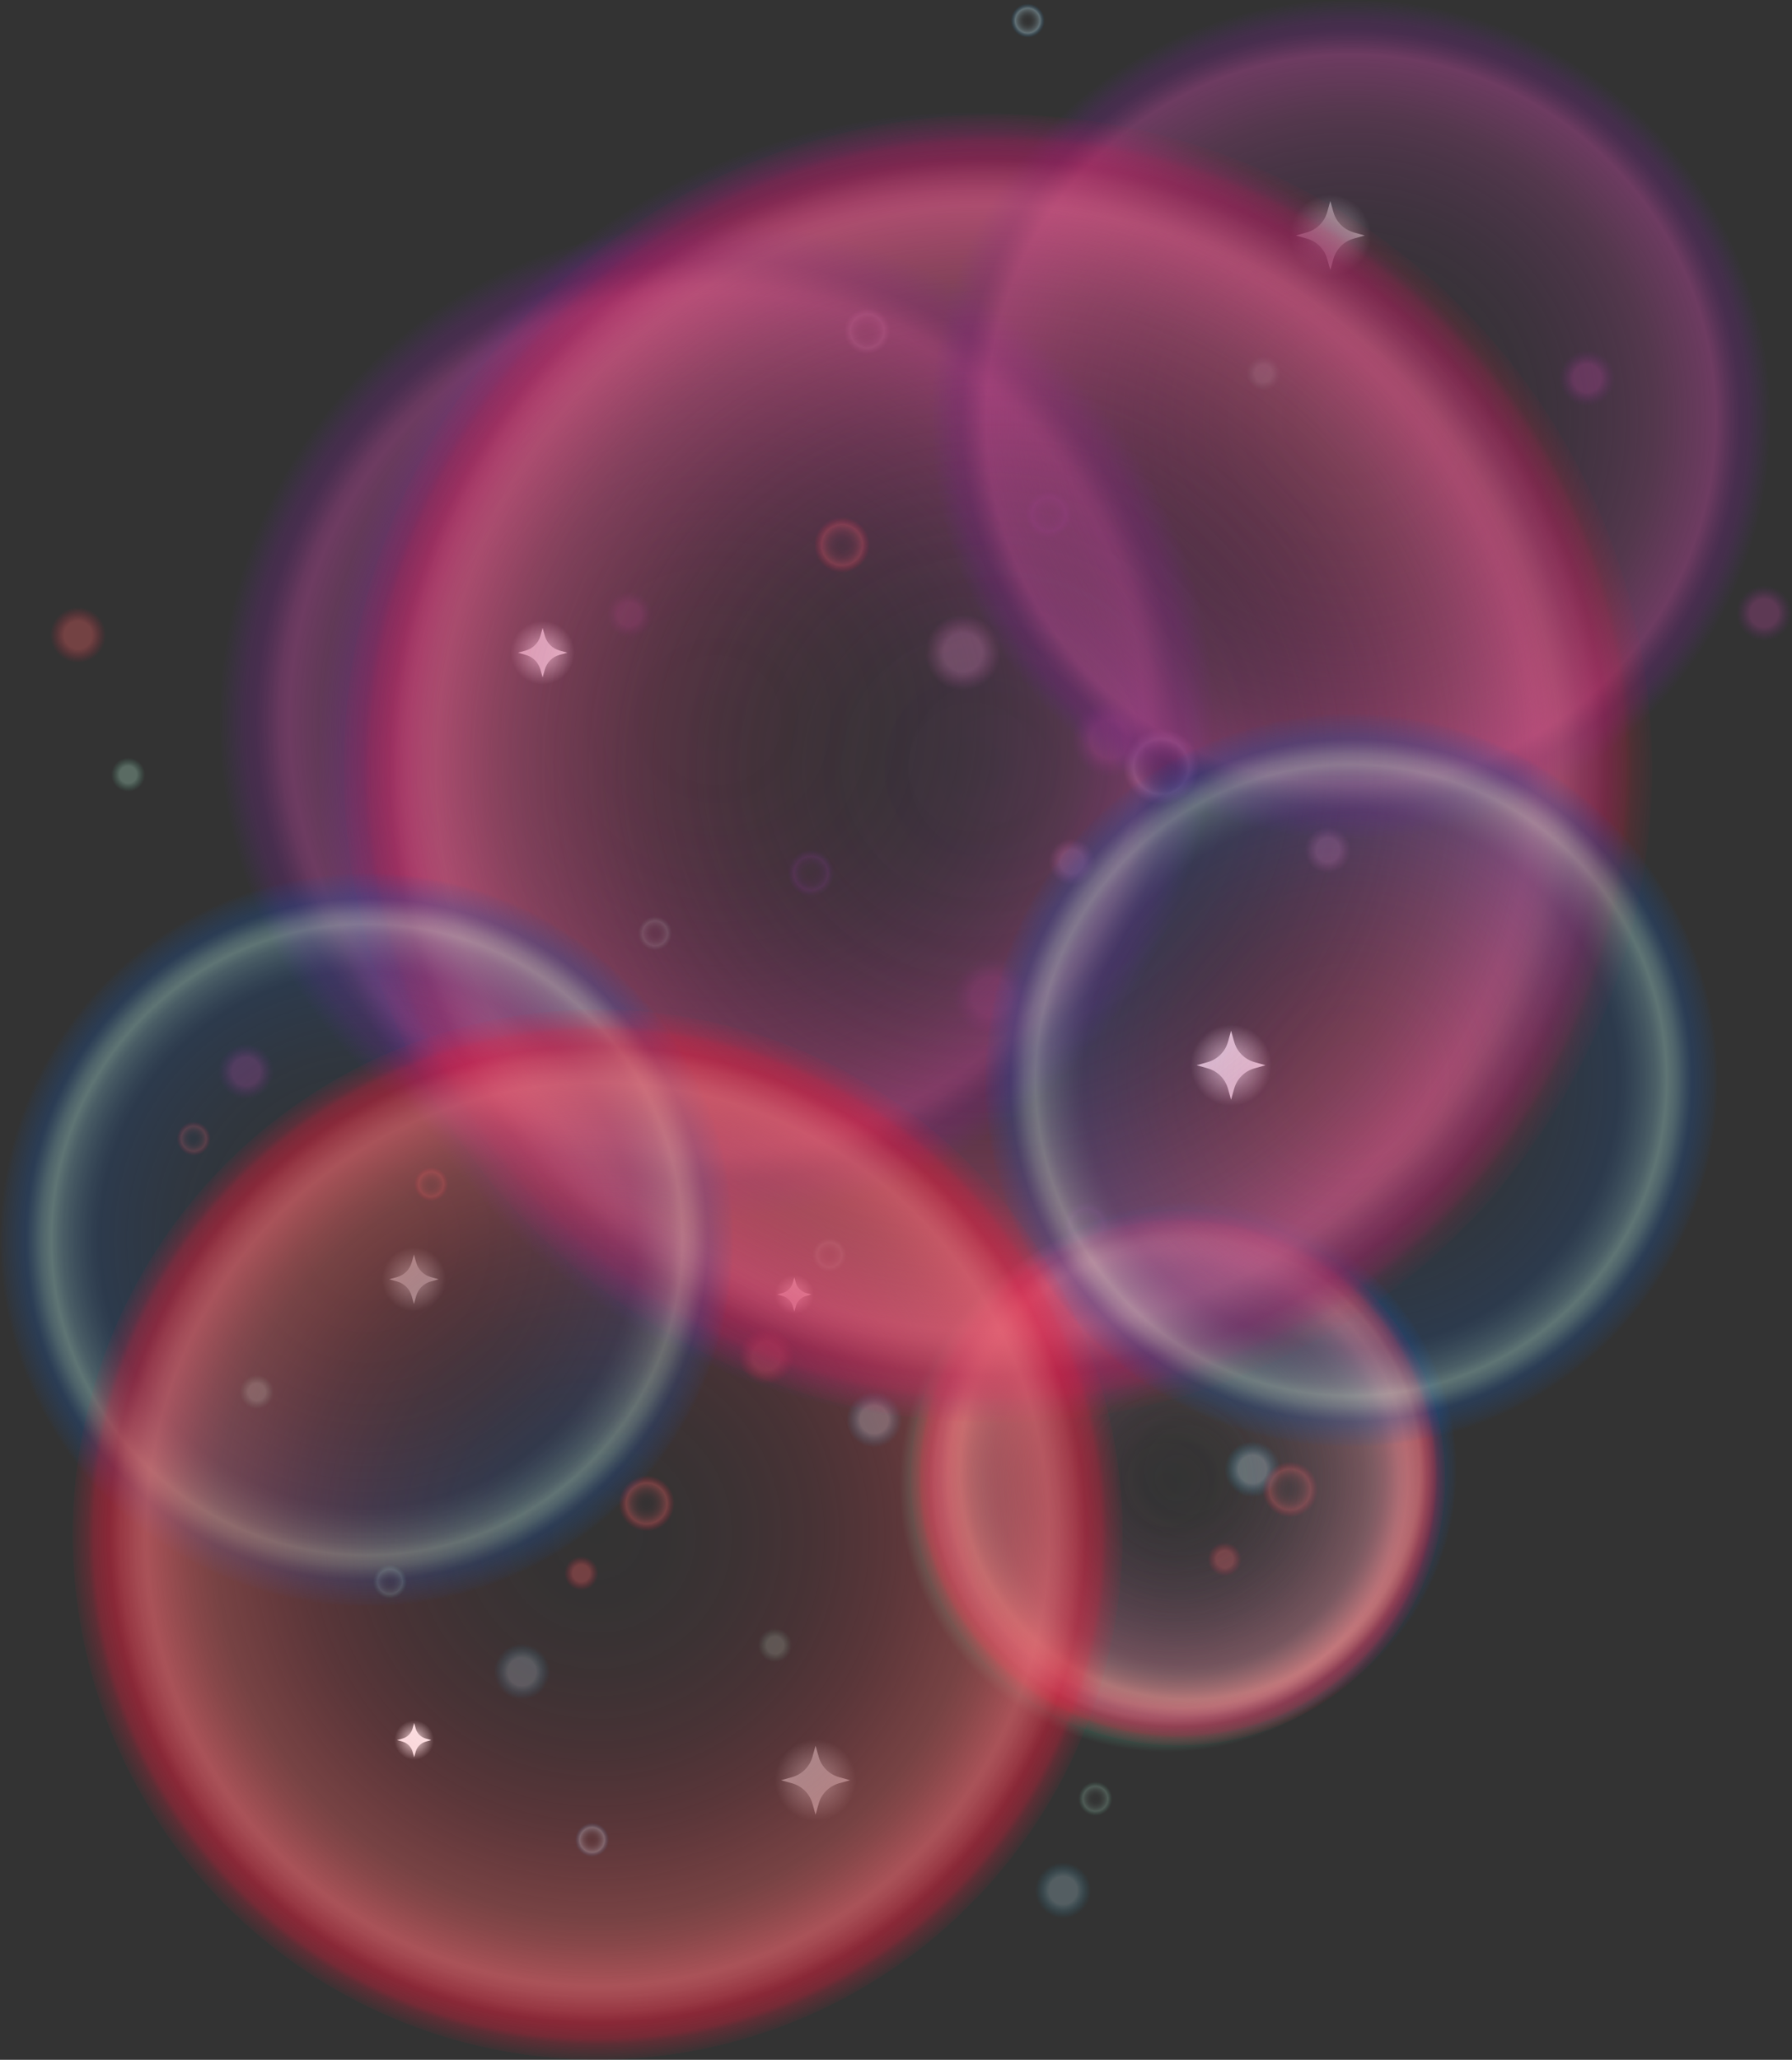<?xml version="1.0" encoding="UTF-8"?><svg id="Ebene_2" xmlns="http://www.w3.org/2000/svg" xmlns:xlink="http://www.w3.org/1999/xlink" viewBox="0 0 3268.92 3756.33"><rect x="0" y="0" width="3268.92" height="3756.33" fill="#333333" stroke="none"/><defs><style>.cls-1{fill:url(#Unbenannter_Verlauf_81-3);}.cls-1,.cls-2,.cls-3,.cls-4,.cls-5,.cls-6,.cls-7,.cls-8,.cls-9,.cls-10,.cls-11,.cls-12,.cls-13,.cls-14,.cls-15,.cls-16{opacity:.25;}.cls-2{fill:url(#Unbenannter_Verlauf_81-2);}.cls-3{fill:url(#Unbenannter_Verlauf_72-2);}.cls-4{fill:url(#Unbenannter_Verlauf_57-3);}.cls-5{fill:url(#Unbenannter_Verlauf_57-2);}.cls-17{fill:url(#Unbenannter_Verlauf_14-4);}.cls-18{fill:url(#Unbenannter_Verlauf_14-2);}.cls-19{fill:url(#Unbenannter_Verlauf_14-3);}.cls-20{fill:url(#Unbenannter_Verlauf_14-5);}.cls-21{fill:url(#Unbenannter_Verlauf_14-6);}.cls-22{fill:url(#Unbenannter_Verlauf_14-7);}.cls-23{fill:url(#Unbenannter_Verlauf_87-3);}.cls-23,.cls-24,.cls-25,.cls-26,.cls-27,.cls-28,.cls-29,.cls-30,.cls-31,.cls-32,.cls-33,.cls-34,.cls-35,.cls-36,.cls-37,.cls-38,.cls-39,.cls-40,.cls-41,.cls-42,.cls-43{opacity:.35;}.cls-24{fill:url(#Unbenannter_Verlauf_87-2);}.cls-25{fill:url(#Unbenannter_Verlauf_34-3);}.cls-26{fill:url(#Unbenannter_Verlauf_34-2);}.cls-6{fill:url(#Unbenannter_Verlauf_57);}.cls-27{fill:url(#Unbenannter_Verlauf_34);}.cls-28{fill:url(#Unbenannter_Verlauf_81);}.cls-29{fill:url(#Unbenannter_Verlauf_87);}.cls-30{fill:url(#Unbenannter_Verlauf_72);}.cls-44{fill:url(#Unbenannter_Verlauf_24-2);}.cls-44,.cls-45{opacity:.6;}.cls-46{fill:url(#Unbenannter_Verlauf_18);}.cls-46,.cls-47,.cls-48,.cls-49,.cls-50,.cls-51{opacity:.5;}.cls-52{fill:url(#Unbenannter_Verlauf_24);}.cls-52,.cls-53,.cls-54{opacity:.8;}.cls-55{fill:#fff;}.cls-53{fill:url(#Unbenannter_Verlauf_7);}.cls-56{fill:url(#Unbenannter_Verlauf_14);}.cls-48{fill:url(#Unbenannter_Verlauf_493);}.cls-49{fill:url(#Unbenannter_Verlauf_481);}.cls-54{fill:url(#Unbenannter_Verlauf_7-2);}.cls-45{fill:url(#Unbenannter_Verlauf_116);}.cls-7{fill:url(#Unbenannter_Verlauf_361);}.cls-31{fill:url(#Unbenannter_Verlauf_350);}.cls-32{fill:url(#Unbenannter_Verlauf_578);}.cls-33{fill:url(#Unbenannter_Verlauf_547);}.cls-34{fill:url(#Unbenannter_Verlauf_571);}.cls-35{fill:url(#Unbenannter_Verlauf_553);}.cls-8{fill:url(#Unbenannter_Verlauf_361-4);}.cls-9{fill:url(#Unbenannter_Verlauf_361-2);}.cls-10{fill:url(#Unbenannter_Verlauf_361-3);}.cls-11{fill:url(#Unbenannter_Verlauf_350-4);}.cls-12{fill:url(#Unbenannter_Verlauf_350-2);}.cls-13{fill:url(#Unbenannter_Verlauf_553-4);}.cls-14{fill:url(#Unbenannter_Verlauf_553-2);}.cls-15{fill:url(#Unbenannter_Verlauf_571-2);}.cls-16{fill:url(#Unbenannter_Verlauf_571-3);}.cls-36{fill:url(#Unbenannter_Verlauf_350-3);}.cls-37{fill:url(#Unbenannter_Verlauf_547-3);}.cls-38{fill:url(#Unbenannter_Verlauf_547-4);}.cls-39{fill:url(#Unbenannter_Verlauf_547-2);}.cls-40{fill:url(#Unbenannter_Verlauf_571-4);}.cls-41{fill:url(#Unbenannter_Verlauf_578-2);}.cls-42{fill:url(#Unbenannter_Verlauf_553-5);}.cls-43{fill:url(#Unbenannter_Verlauf_553-3);}.cls-50{fill:url(#Unbenannter_Verlauf_493-2);}.cls-51{fill:url(#Unbenannter_Verlauf_493-3);}</style><radialGradient id="Unbenannter_Verlauf_547" cx="1398.17" cy="2473.24" fx="1398.17" fy="2473.24" r="50.82" gradientUnits="userSpaceOnUse"><stop offset=".5" stop-color="#eb5d60"/><stop offset=".82" stop-color="#e73348" stop-opacity=".37"/><stop offset="1" stop-color="#e51c3b" stop-opacity="0"/></radialGradient><radialGradient id="Unbenannter_Verlauf_571" cx="1594.67" cy="2588.84" fx="1594.67" fy="2588.84" r="50.82" gradientUnits="userSpaceOnUse"><stop offset=".5" stop-color="#b8e1ee"/><stop offset=".73" stop-color="#63c8eb" stop-opacity=".54"/><stop offset="1" stop-color="#00abe9" stop-opacity="0"/></radialGradient><radialGradient id="Unbenannter_Verlauf_553" cx="1179.65" cy="2741.66" fx="1179.65" fy="2741.66" r="50.82" gradientUnits="userSpaceOnUse"><stop offset="0" stop-color="#eb5d60" stop-opacity="0"/><stop offset=".12" stop-color="#eb5d60" stop-opacity=".01"/><stop offset=".22" stop-color="#eb5d60" stop-opacity=".06"/><stop offset=".31" stop-color="#eb5d60" stop-opacity=".13"/><stop offset=".39" stop-color="#eb5d60" stop-opacity=".23"/><stop offset=".48" stop-color="#eb5d60" stop-opacity=".36"/><stop offset=".56" stop-color="#eb5d60" stop-opacity=".53"/><stop offset=".63" stop-color="#eb5d60" stop-opacity=".72"/><stop offset=".71" stop-color="#eb5d60" stop-opacity=".93"/><stop offset=".73" stop-color="#eb5d60"/><stop offset=".9" stop-color="#e73348" stop-opacity=".37"/><stop offset="1" stop-color="#e51c3b" stop-opacity="0"/></radialGradient><radialGradient id="Unbenannter_Verlauf_571-2" cx="952.16" cy="3048.54" fx="952.16" fy="3048.54" xlink:href="#Unbenannter_Verlauf_571"/><radialGradient id="Unbenannter_Verlauf_361" cx="711.33" cy="2884.25" fx="711.33" fy="2884.25" r="31.02" gradientUnits="userSpaceOnUse"><stop offset="0" stop-color="#a3d3bd" stop-opacity="0"/><stop offset=".13" stop-color="#a3d3bd" stop-opacity=".02"/><stop offset=".23" stop-color="#a3d3bd" stop-opacity=".06"/><stop offset=".32" stop-color="#a3d3bd" stop-opacity=".14"/><stop offset=".41" stop-color="#a3d3bd" stop-opacity=".26"/><stop offset=".5" stop-color="#a3d3bd" stop-opacity=".4"/><stop offset=".58" stop-color="#a3d3bd" stop-opacity=".58"/><stop offset=".66" stop-color="#a3d3bd" stop-opacity=".79"/><stop offset=".73" stop-color="#a3d3bd"/><stop offset=".92" stop-color="#6fc09e" stop-opacity=".29"/><stop offset="1" stop-color="#5ab992" stop-opacity="0"/></radialGradient><radialGradient id="Unbenannter_Verlauf_361-2" cx="1512.99" cy="2288.58" fx="1512.99" fy="2288.58" r="31.02" xlink:href="#Unbenannter_Verlauf_361"/><radialGradient id="Unbenannter_Verlauf_547-2" cx="1060.38" cy="2869.06" fx="1060.38" fy="2869.06" r="31.02" xlink:href="#Unbenannter_Verlauf_547"/><radialGradient id="Unbenannter_Verlauf_350" cx="468.52" cy="2538.38" fx="468.52" fy="2538.38" r="31.02" gradientUnits="userSpaceOnUse"><stop offset=".5" stop-color="#a3d3bd"/><stop offset=".86" stop-color="#6fc09e" stop-opacity=".29"/><stop offset="1" stop-color="#5ab992" stop-opacity="0"/></radialGradient><radialGradient id="Unbenannter_Verlauf_553-2" cx="786.5" cy="2159.47" fx="786.5" fy="2159.47" r="31.02" xlink:href="#Unbenannter_Verlauf_553"/><radialGradient id="Unbenannter_Verlauf_578" cx="1080.01" cy="3355.18" fx="1080.01" fy="3355.18" r="31.02" gradientUnits="userSpaceOnUse"><stop offset="0" stop-color="#b8e1ee" stop-opacity="0"/><stop offset=".12" stop-color="#b8e1ee" stop-opacity=".01"/><stop offset=".22" stop-color="#b8e1ee" stop-opacity=".06"/><stop offset=".31" stop-color="#b8e1ee" stop-opacity=".13"/><stop offset=".39" stop-color="#b8e1ee" stop-opacity=".23"/><stop offset=".47" stop-color="#b8e1ee" stop-opacity=".36"/><stop offset=".55" stop-color="#b8e1ee" stop-opacity=".52"/><stop offset=".63" stop-color="#b8e1ee" stop-opacity=".71"/><stop offset=".7" stop-color="#b8e1ee" stop-opacity=".92"/><stop offset=".73" stop-color="#b8e1ee"/><stop offset=".9" stop-color="#4d9fd0" stop-opacity=".37"/><stop offset="1" stop-color="#0d79bf" stop-opacity="0"/></radialGradient><radialGradient id="Unbenannter_Verlauf_350-2" cx="1413.8" cy="3000.3" fx="1413.8" fy="3000.3" r="31.02" xlink:href="#Unbenannter_Verlauf_350"/><radialGradient id="Unbenannter_Verlauf_14" cx="755.1" cy="2332.89" fx="755.1" fy="2332.89" r="58.28" gradientUnits="userSpaceOnUse"><stop offset="0" stop-color="#fcea0d"/><stop offset="0" stop-color="#fff" stop-opacity=".94"/><stop offset="1" stop-color="#fff" stop-opacity="0"/></radialGradient><radialGradient id="Unbenannter_Verlauf_14-2" cx="1448.99" cy="2360.64" fx="1448.99" fy="2360.64" r="36.03" xlink:href="#Unbenannter_Verlauf_14"/><radialGradient id="Unbenannter_Verlauf_14-3" cx="755.48" cy="3173.28" fx="755.48" fy="3173.28" r="36.03" xlink:href="#Unbenannter_Verlauf_14"/><radialGradient id="Unbenannter_Verlauf_14-4" cx="1487.72" cy="3246.43" fx="1487.72" fy="3246.43" r="73.92" xlink:href="#Unbenannter_Verlauf_14"/><radialGradient id="Unbenannter_Verlauf_547-3" cx="142.41" cy="1158.09" fx="142.41" fy="1158.09" xlink:href="#Unbenannter_Verlauf_547"/><radialGradient id="Unbenannter_Verlauf_553-3" cx="1536.02" cy="993.78" fx="1536.02" fy="993.78" r="50.82" xlink:href="#Unbenannter_Verlauf_553"/><radialGradient id="Unbenannter_Verlauf_571-3" cx="1939.23" cy="3447.33" fx="1939.23" fy="3447.33" xlink:href="#Unbenannter_Verlauf_571"/><radialGradient id="Unbenannter_Verlauf_34" cx="3218.1" cy="1118.13" fx="3218.1" fy="1118.13" r="50.82" gradientUnits="userSpaceOnUse"><stop offset=".5" stop-color="#ac4492"/><stop offset=".82" stop-color="#833084" stop-opacity=".38"/><stop offset="1" stop-color="#6b247d" stop-opacity="0"/></radialGradient><radialGradient id="Unbenannter_Verlauf_34-2" cx="2895.19" cy="689.75" fx="2895.19" fy="689.75" xlink:href="#Unbenannter_Verlauf_34"/><radialGradient id="Unbenannter_Verlauf_361-3" cx="1998.2" cy="3280.21" fx="1998.2" fy="3280.21" xlink:href="#Unbenannter_Verlauf_361"/><radialGradient id="Unbenannter_Verlauf_361-4" cx="1194.97" cy="1702.02" fx="1194.97" fy="1702.02" r="31.02" xlink:href="#Unbenannter_Verlauf_361"/><radialGradient id="Unbenannter_Verlauf_34-3" cx="448.73" cy="1954" fx="448.73" fy="1954" r="50.82" xlink:href="#Unbenannter_Verlauf_34"/><radialGradient id="Unbenannter_Verlauf_553-4" cx="353.4" cy="2076.45" fx="353.4" fy="2076.45" r="31.02" xlink:href="#Unbenannter_Verlauf_553"/><radialGradient id="Unbenannter_Verlauf_571-4" cx="2284.77" cy="2679.35" fx="2284.77" fy="2679.35" xlink:href="#Unbenannter_Verlauf_571"/><radialGradient id="Unbenannter_Verlauf_553-5" cx="2353.39" cy="2716.2" fx="2353.39" fy="2716.2" r="50.82" xlink:href="#Unbenannter_Verlauf_553"/><radialGradient id="Unbenannter_Verlauf_547-4" cx="2234.11" cy="2843.6" fx="2234.11" fy="2843.6" r="31.02" xlink:href="#Unbenannter_Verlauf_547"/><radialGradient id="Unbenannter_Verlauf_350-3" cx="233.78" cy="1412.73" fx="233.78" fy="1412.73" xlink:href="#Unbenannter_Verlauf_350"/><radialGradient id="Unbenannter_Verlauf_578-2" cx="1874.76" cy="37.61" fx="1874.76" fy="37.61" xlink:href="#Unbenannter_Verlauf_578"/><radialGradient id="Unbenannter_Verlauf_350-4" cx="2304.71" cy="681.11" fx="2304.71" fy="681.11" r="31.02" xlink:href="#Unbenannter_Verlauf_350"/><radialGradient id="Unbenannter_Verlauf_14-5" cx="989.84" cy="1190.26" fx="989.84" fy="1190.26" xlink:href="#Unbenannter_Verlauf_14"/><radialGradient id="Unbenannter_Verlauf_14-6" cx="2245.7" cy="1942.59" fx="2245.7" fy="1942.59" r="73.92" xlink:href="#Unbenannter_Verlauf_14"/><radialGradient id="Unbenannter_Verlauf_14-7" cx="2426.71" cy="429.46" fx="2426.71" fy="429.46" r="73.92" xlink:href="#Unbenannter_Verlauf_14"/><radialGradient id="Unbenannter_Verlauf_87" cx="1756.49" cy="1189.87" fx="1756.49" fy="1189.87" r="69.33" gradientUnits="userSpaceOnUse"><stop offset=".5" stop-color="#d289ba"/><stop offset=".86" stop-color="#c16ba8" stop-opacity=".29"/><stop offset="1" stop-color="#bb60a2" stop-opacity="0"/></radialGradient><radialGradient id="Unbenannter_Verlauf_81" cx="2024.55" cy="1347.57" fx="2024.55" fy="1347.57" r="69.33" gradientUnits="userSpaceOnUse"><stop offset=".5" stop-color="#ac4492"/><stop offset=".82" stop-color="#833084" stop-opacity=".38"/><stop offset="1" stop-color="#6b247d" stop-opacity="0"/></radialGradient><radialGradient id="Unbenannter_Verlauf_72" cx="2118.16" cy="1397.85" fx="2118.16" fy="1397.85" r="69.33" gradientUnits="userSpaceOnUse"><stop offset="0" stop-color="#c578b0" stop-opacity="0"/><stop offset=".12" stop-color="#c578b0" stop-opacity=".01"/><stop offset=".22" stop-color="#c67bb2" stop-opacity=".06"/><stop offset=".31" stop-color="#c980b5" stop-opacity=".13"/><stop offset=".4" stop-color="#cc86b8" stop-opacity=".24"/><stop offset=".48" stop-color="#d18fbe" stop-opacity=".37"/><stop offset=".56" stop-color="#d699c4" stop-opacity=".54"/><stop offset=".64" stop-color="#dda6cb" stop-opacity=".73"/><stop offset=".71" stop-color="#e4b4d4" stop-opacity=".95"/><stop offset=".73" stop-color="#e6b7d6"/><stop offset=".91" stop-color="#d08ebd" stop-opacity=".35"/><stop offset="1" stop-color="#c578b0" stop-opacity="0"/></radialGradient><radialGradient id="Unbenannter_Verlauf_81-2" cx="1807.82" cy="1816.49" fx="1807.82" fy="1816.49" r="69.33" xlink:href="#Unbenannter_Verlauf_81"/><radialGradient id="Unbenannter_Verlauf_57" cx="1479.28" cy="1592.36" fx="1479.28" fy="1592.36" r="42.32" gradientUnits="userSpaceOnUse"><stop offset="0" stop-color="#582f85" stop-opacity="0"/><stop offset=".15" stop-color="#582f85" stop-opacity=".02"/><stop offset=".27" stop-color="#5b3085" stop-opacity=".09"/><stop offset=".38" stop-color="#5f3187" stop-opacity=".21"/><stop offset=".49" stop-color="#643388" stop-opacity=".38"/><stop offset=".59" stop-color="#6c368a" stop-opacity=".6"/><stop offset=".68" stop-color="#75398d" stop-opacity=".86"/><stop offset=".73" stop-color="#7a3b8f"/><stop offset="1" stop-color="#582f85" stop-opacity="0"/></radialGradient><radialGradient id="Unbenannter_Verlauf_57-2" cx="1913.13" cy="937.95" fx="1913.13" fy="937.95" r="42.32" xlink:href="#Unbenannter_Verlauf_57"/><radialGradient id="Unbenannter_Verlauf_87-2" cx="1955.44" cy="1571.64" fx="1955.44" fy="1571.64" r="42.32" xlink:href="#Unbenannter_Verlauf_87"/><radialGradient id="Unbenannter_Verlauf_81-3" cx="1148.05" cy="1120.54" fx="1148.05" fy="1120.54" r="42.32" xlink:href="#Unbenannter_Verlauf_81"/><radialGradient id="Unbenannter_Verlauf_72-2" cx="1581.83" cy="603.63" fx="1581.83" fy="603.63" r="42.32" xlink:href="#Unbenannter_Verlauf_72"/><radialGradient id="Unbenannter_Verlauf_57-3" cx="1982.23" cy="2234.8" fx="1982.23" fy="2234.8" xlink:href="#Unbenannter_Verlauf_57"/><radialGradient id="Unbenannter_Verlauf_87-3" cx="2422.14" cy="1550.05" fx="2422.14" fy="1550.05" r="42.32" xlink:href="#Unbenannter_Verlauf_87"/><radialGradient id="Unbenannter_Verlauf_481" cx="2127.96" cy="2707.75" fx="2127.96" fy="2707.75" r="487.64" gradientUnits="userSpaceOnUse"><stop offset="0" stop-color="#5ab992" stop-opacity="0"/><stop offset=".16" stop-color="#5ab992" stop-opacity=".02"/><stop offset=".32" stop-color="#5ab992" stop-opacity=".09"/><stop offset=".47" stop-color="#5ab992" stop-opacity=".19"/><stop offset=".63" stop-color="#5ab992" stop-opacity=".34"/><stop offset=".73" stop-color="#5ab992" stop-opacity=".46"/><stop offset=".77" stop-color="#6fc09e" stop-opacity=".56"/><stop offset=".87" stop-color="#a3d3bd" stop-opacity=".8"/><stop offset=".88" stop-color="#99cfb7" stop-opacity=".77"/><stop offset=".9" stop-color="#80c6a8" stop-opacity=".71"/><stop offset=".93" stop-color="#5ab992" stop-opacity=".6"/><stop offset=".94" stop-color="#5ab992" stop-opacity=".55"/><stop offset=".96" stop-color="#5ab992" stop-opacity=".42"/><stop offset=".98" stop-color="#5ab992" stop-opacity=".22"/><stop offset="1" stop-color="#5ab992" stop-opacity="0"/></radialGradient><radialGradient id="Unbenannter_Verlauf_493" cx="2169.69" cy="2679.89" fx="2169.69" fy="2679.89" r="487.64" gradientUnits="userSpaceOnUse"><stop offset="0" stop-color="#1852a1" stop-opacity="0"/><stop offset=".17" stop-color="#1852a1" stop-opacity=".02"/><stop offset=".34" stop-color="#1852a1" stop-opacity=".1"/><stop offset=".51" stop-color="#1852a1" stop-opacity=".22"/><stop offset=".67" stop-color="#1852a1" stop-opacity=".39"/><stop offset=".73" stop-color="#1852a1" stop-opacity=".46"/><stop offset=".76" stop-color="#326cab" stop-opacity=".53"/><stop offset=".83" stop-color="#77aec5" stop-opacity=".7"/><stop offset=".86" stop-color="#9fd5d5" stop-opacity=".8"/><stop offset=".87" stop-color="#94cad0" stop-opacity=".78"/><stop offset=".89" stop-color="#76aec5" stop-opacity=".74"/><stop offset=".91" stop-color="#4780b3" stop-opacity=".67"/><stop offset=".93" stop-color="#1852a1" stop-opacity=".6"/><stop offset=".94" stop-color="#1852a1" stop-opacity=".55"/><stop offset=".96" stop-color="#1852a1" stop-opacity=".4"/><stop offset=".99" stop-color="#1852a1" stop-opacity=".16"/><stop offset="1" stop-color="#1852a1" stop-opacity="0"/></radialGradient><radialGradient id="Unbenannter_Verlauf_7" cx="2148.83" cy="2695.78" fx="2148.83" fy="2695.78" r="487.64" gradientUnits="userSpaceOnUse"><stop offset="0" stop-color="#e51c3b" stop-opacity="0"/><stop offset=".14" stop-color="#e51e3c" stop-opacity=".02"/><stop offset=".28" stop-color="#e52540" stop-opacity=".07"/><stop offset=".42" stop-color="#e63147" stop-opacity=".15"/><stop offset=".56" stop-color="#e84250" stop-opacity=".27"/><stop offset=".69" stop-color="#ea575c" stop-opacity=".42"/><stop offset=".73" stop-color="#eb5d60" stop-opacity=".46"/><stop offset=".78" stop-color="#eb5f64" stop-opacity=".57"/><stop offset=".86" stop-color="#ec646d" stop-opacity=".8"/><stop offset=".88" stop-color="#ea5865" stop-opacity=".77"/><stop offset=".91" stop-color="#e83b50" stop-opacity=".69"/><stop offset=".93" stop-color="#e51c3b" stop-opacity=".6"/><stop offset=".94" stop-color="#e51c3b" stop-opacity=".56"/><stop offset=".96" stop-color="#e51c3b" stop-opacity=".46"/><stop offset=".97" stop-color="#e51c3b" stop-opacity=".29"/><stop offset="1" stop-color="#e51c3b" stop-opacity=".06"/><stop offset="1" stop-color="#e51c3b" stop-opacity="0"/></radialGradient><radialGradient id="Unbenannter_Verlauf_24" cx="1774.75" cy="1397.87" fx="1774.75" fy="1397.87" r="1193.37" gradientUnits="userSpaceOnUse"><stop offset="0" stop-color="#6b247d" stop-opacity="0"/><stop offset=".16" stop-color="#6e257e" stop-opacity=".02"/><stop offset=".33" stop-color="#772a81" stop-opacity=".09"/><stop offset=".49" stop-color="#883286" stop-opacity=".21"/><stop offset=".65" stop-color="#9e3d8d" stop-opacity=".37"/><stop offset=".73" stop-color="#ac4492" stop-opacity=".46"/><stop offset=".79" stop-color="#ac4492" stop-opacity=".61"/><stop offset=".86" stop-color="#ac4492" stop-opacity=".8"/><stop offset=".88" stop-color="#a33f8f" stop-opacity=".77"/><stop offset=".9" stop-color="#8c3487" stop-opacity=".7"/><stop offset=".93" stop-color="#6b247d" stop-opacity=".6"/><stop offset=".95" stop-color="#68257d" stop-opacity=".53"/><stop offset=".97" stop-color="#622880" stop-opacity=".34"/><stop offset="1" stop-color="#592e84" stop-opacity=".03"/><stop offset="1" stop-color="#582f85" stop-opacity="0"/></radialGradient><radialGradient id="Unbenannter_Verlauf_24-2" cx="1306.86" cy="1313.82" fx="1306.86" fy="1313.82" r="905.39" xlink:href="#Unbenannter_Verlauf_24"/><radialGradient id="Unbenannter_Verlauf_116" cx="2464.46" cy="764.66" fx="2464.46" fy="764.66" r="764.66" gradientUnits="userSpaceOnUse"><stop offset="0" stop-color="#6b247d" stop-opacity="0"/><stop offset=".16" stop-color="#6e257e" stop-opacity=".02"/><stop offset=".33" stop-color="#772a81" stop-opacity=".09"/><stop offset=".49" stop-color="#883286" stop-opacity=".21"/><stop offset=".65" stop-color="#9e3d8d" stop-opacity=".37"/><stop offset=".73" stop-color="#ac4492" stop-opacity=".46"/><stop offset=".79" stop-color="#ac4492" stop-opacity=".61"/><stop offset=".87" stop-color="#ac4492" stop-opacity=".8"/><stop offset=".88" stop-color="#a33f8f" stop-opacity=".77"/><stop offset=".9" stop-color="#8c3487" stop-opacity=".7"/><stop offset=".93" stop-color="#6b247d" stop-opacity=".6"/><stop offset=".95" stop-color="#68257d" stop-opacity=".53"/><stop offset=".97" stop-color="#622880" stop-opacity=".34"/><stop offset="1" stop-color="#592e84" stop-opacity=".03"/><stop offset="1" stop-color="#582f85" stop-opacity="0"/></radialGradient><radialGradient id="Unbenannter_Verlauf_18" cx="1820.41" cy="1401.58" fx="1820.41" fy="1401.58" r="1193.37" gradientUnits="userSpaceOnUse"><stop offset="0" stop-color="#e51c3b" stop-opacity="0"/><stop offset=".14" stop-color="#e51e3c" stop-opacity=".02"/><stop offset=".28" stop-color="#e52540" stop-opacity=".07"/><stop offset=".42" stop-color="#e63147" stop-opacity=".15"/><stop offset=".56" stop-color="#e84250" stop-opacity=".27"/><stop offset=".69" stop-color="#ea575c" stop-opacity=".42"/><stop offset=".73" stop-color="#eb5d60" stop-opacity=".46"/><stop offset=".78" stop-color="#eb5f64" stop-opacity=".57"/><stop offset=".86" stop-color="#ec646d" stop-opacity=".8"/><stop offset=".88" stop-color="#ea5865" stop-opacity=".77"/><stop offset=".91" stop-color="#e83b50" stop-opacity=".69"/><stop offset=".93" stop-color="#e51c3b" stop-opacity=".6"/><stop offset=".94" stop-color="#e51c3b" stop-opacity=".56"/><stop offset=".96" stop-color="#e51c3b" stop-opacity=".46"/><stop offset=".97" stop-color="#e51c3b" stop-opacity=".29"/><stop offset="1" stop-color="#e51c3b" stop-opacity=".06"/><stop offset="1" stop-color="#e51c3b" stop-opacity="0"/></radialGradient><radialGradient id="Unbenannter_Verlauf_493-2" cx="2464.46" cy="1969.89" fx="2464.46" fy="1969.89" r="669.23" xlink:href="#Unbenannter_Verlauf_493"/><radialGradient id="Unbenannter_Verlauf_493-3" cx="669.23" cy="2260.52" fx="669.23" fy="2260.52" r="669.23" xlink:href="#Unbenannter_Verlauf_493"/><radialGradient id="Unbenannter_Verlauf_7-2" cx="1090.21" cy="2798.43" fx="1090.21" fy="2798.43" r="957.9" xlink:href="#Unbenannter_Verlauf_7"/></defs><g id="tarantula-nebula"><g><g><circle class="cls-33" cx="1398.17" cy="2473.24" r="50.82"/><circle class="cls-34" cx="1594.67" cy="2588.84" r="50.82"/><circle class="cls-35" cx="1179.65" cy="2741.66" r="50.82"/><circle class="cls-15" cx="952.16" cy="3048.54" r="50.82"/><circle class="cls-7" cx="711.33" cy="2884.25" r="31.02"/><circle class="cls-9" cx="1512.99" cy="2288.58" r="31.02"/><circle class="cls-39" cx="1060.38" cy="2869.06" r="31.02"/><circle class="cls-31" cx="468.52" cy="2538.38" r="31.02"/><circle class="cls-14" cx="786.5" cy="2159.47" r="31.02"/><circle class="cls-32" cx="1080.01" cy="3355.18" r="31.02"/><circle class="cls-12" cx="1413.8" cy="3000.3" r="31.02"/><g class="cls-47"><path class="cls-55" d="m800.13,2332.89l-14.51,4.08c-12.82,3.6-22.83,13.62-26.44,26.44l-4.08,14.51-4.1-14.53c-3.61-12.79-13.61-22.79-26.4-26.4l-14.53-4.1,14.51-4.08c12.82-3.6,22.83-13.62,26.44-26.44l4.08-14.51,4.1,14.53c3.61,12.79,13.61,22.79,26.4,26.4l14.53,4.1Z"/><circle class="cls-56" cx="755.1" cy="2332.89" r="58.28"/></g><g><path class="cls-55" d="m1480.23,2360.64l-10.07,2.83c-8.89,2.5-15.84,9.45-18.34,18.34l-2.83,10.07-2.84-10.08c-2.5-8.88-9.44-15.81-18.32-18.32l-10.08-2.84,10.07-2.83c8.89-2.5,15.84-9.45,18.34-18.34l2.83-10.07,2.84,10.08c2.5,8.88,9.44,15.81,18.32,18.32l10.08,2.84Z"/><circle class="cls-18" cx="1448.99" cy="2360.64" r="36.03"/></g><g><path class="cls-55" d="m786.72,3173.28l-10.07,2.83c-8.89,2.5-15.84,9.45-18.34,18.34l-2.83,10.07-2.84-10.08c-2.5-8.88-9.44-15.81-18.32-18.32l-10.08-2.84,10.07-2.83c8.89-2.5,15.84-9.45,18.34-18.34l2.83-10.07,2.84,10.08c2.5,8.88,9.44,15.81,18.32,18.32l10.08,2.84Z"/><circle class="cls-19" cx="755.48" cy="3173.28" r="36.03"/></g><g class="cls-47"><path class="cls-55" d="m1550.6,3246.43l-20.26,5.7c-17.9,5.03-31.88,19.02-36.91,36.91l-5.7,20.26-5.72-20.29c-5.04-17.87-19-31.83-36.87-36.87l-20.29-5.72,20.26-5.7c17.9-5.03,31.88-19.02,36.91-36.91l5.7-20.26,5.72,20.29c5.04,17.87,19,31.83,36.87,36.87l20.29,5.72Z"/><circle class="cls-17" cx="1487.72" cy="3246.43" r="73.92"/></g><circle class="cls-37" cx="142.41" cy="1158.09" r="50.82"/><circle class="cls-43" cx="1536.02" cy="993.78" r="50.82"/><circle class="cls-16" cx="1939.23" cy="3447.33" r="50.82"/><circle class="cls-27" cx="3218.1" cy="1118.13" r="50.82"/><circle class="cls-26" cx="2895.19" cy="689.75" r="50.82"/><circle class="cls-10" cx="1998.2" cy="3280.21" r="31.02"/><circle class="cls-8" cx="1194.97" cy="1702.02" r="31.02"/><circle class="cls-25" cx="448.73" cy="1954" r="50.82"/><circle class="cls-13" cx="353.4" cy="2076.45" r="31.02"/><circle class="cls-40" cx="2284.77" cy="2679.35" r="50.82"/><circle class="cls-42" cx="2353.39" cy="2716.2" r="50.82"/><circle class="cls-38" cx="2234.11" cy="2843.6" r="31.02"/><circle class="cls-36" cx="233.78" cy="1412.73" r="31.02"/><circle class="cls-41" cx="1874.76" cy="37.61" r="31.02"/><circle class="cls-11" cx="2304.71" cy="681.11" r="31.02"/><g><path class="cls-55" d="m1034.87,1190.26l-14.51,4.08c-12.82,3.6-22.83,13.62-26.44,26.44l-4.08,14.51-4.1-14.53c-3.61-12.79-13.61-22.79-26.4-26.4l-14.53-4.1,14.51-4.08c12.82-3.6,22.83-13.62,26.44-26.44l4.08-14.51,4.1,14.53c3.61,12.79,13.61,22.79,26.4,26.4l14.53,4.1Z"/><circle class="cls-20" cx="989.84" cy="1190.26" r="58.28"/></g><g><path class="cls-55" d="m2308.58,1942.59l-20.26,5.7c-17.9,5.03-31.88,19.02-36.91,36.91l-5.7,20.26-5.72-20.29c-5.04-17.87-19-31.83-36.87-36.87l-20.29-5.72,20.26-5.7c17.9-5.03,31.88-19.02,36.91-36.91l5.7-20.26,5.72,20.29c5.04,17.87,19,31.83,36.87,36.87l20.29,5.72Z"/><circle class="cls-21" cx="2245.7" cy="1942.59" r="73.92"/></g><g class="cls-47"><path class="cls-55" d="m2489.59,429.46l-20.26,5.7c-17.9,5.03-31.88,19.02-36.91,36.91l-5.7,20.26-5.72-20.29c-5.04-17.87-19-31.83-36.87-36.87l-20.29-5.72,20.26-5.7c17.9-5.03,31.88-19.02,36.91-36.91l5.7-20.26,5.72,20.29c5.04,17.87,19,31.83,36.87,36.87l20.29,5.72Z"/><circle class="cls-22" cx="2426.71" cy="429.46" r="73.92"/></g><circle class="cls-29" cx="1756.49" cy="1189.87" r="69.33"/><circle class="cls-28" cx="2024.55" cy="1347.57" r="69.33"/><circle class="cls-30" cx="2118.16" cy="1397.85" r="69.33"/><circle class="cls-2" cx="1807.82" cy="1816.49" r="69.33"/><circle class="cls-6" cx="1479.28" cy="1592.36" r="42.32"/><circle class="cls-5" cx="1913.13" cy="937.95" r="42.32"/><circle class="cls-24" cx="1955.44" cy="1571.64" r="42.32"/><circle class="cls-1" cx="1148.05" cy="1120.54" r="42.32"/><circle class="cls-3" cx="1581.83" cy="603.63" r="42.32"/><circle class="cls-4" cx="1982.23" cy="2234.8" r="42.32"/><circle class="cls-23" cx="2422.14" cy="1550.05" r="42.32"/></g><g><circle class="cls-49" cx="2127.96" cy="2707.75" r="487.64"/><circle class="cls-48" cx="2169.69" cy="2679.89" r="487.64"/><circle class="cls-53" cx="2148.83" cy="2695.78" r="487.64"/><circle class="cls-52" cx="1774.75" cy="1397.87" r="1193.37"/><circle class="cls-44" cx="1306.86" cy="1313.82" r="905.39"/><circle class="cls-45" cx="2464.46" cy="764.66" r="764.66"/><circle class="cls-46" cx="1820.41" cy="1401.58" r="1193.37"/><circle class="cls-50" cx="2464.46" cy="1969.89" r="669.23"/><circle class="cls-51" cx="669.23" cy="2260.52" r="669.23"/><circle class="cls-54" cx="1090.21" cy="2798.43" r="957.9"/></g></g></g></svg>
